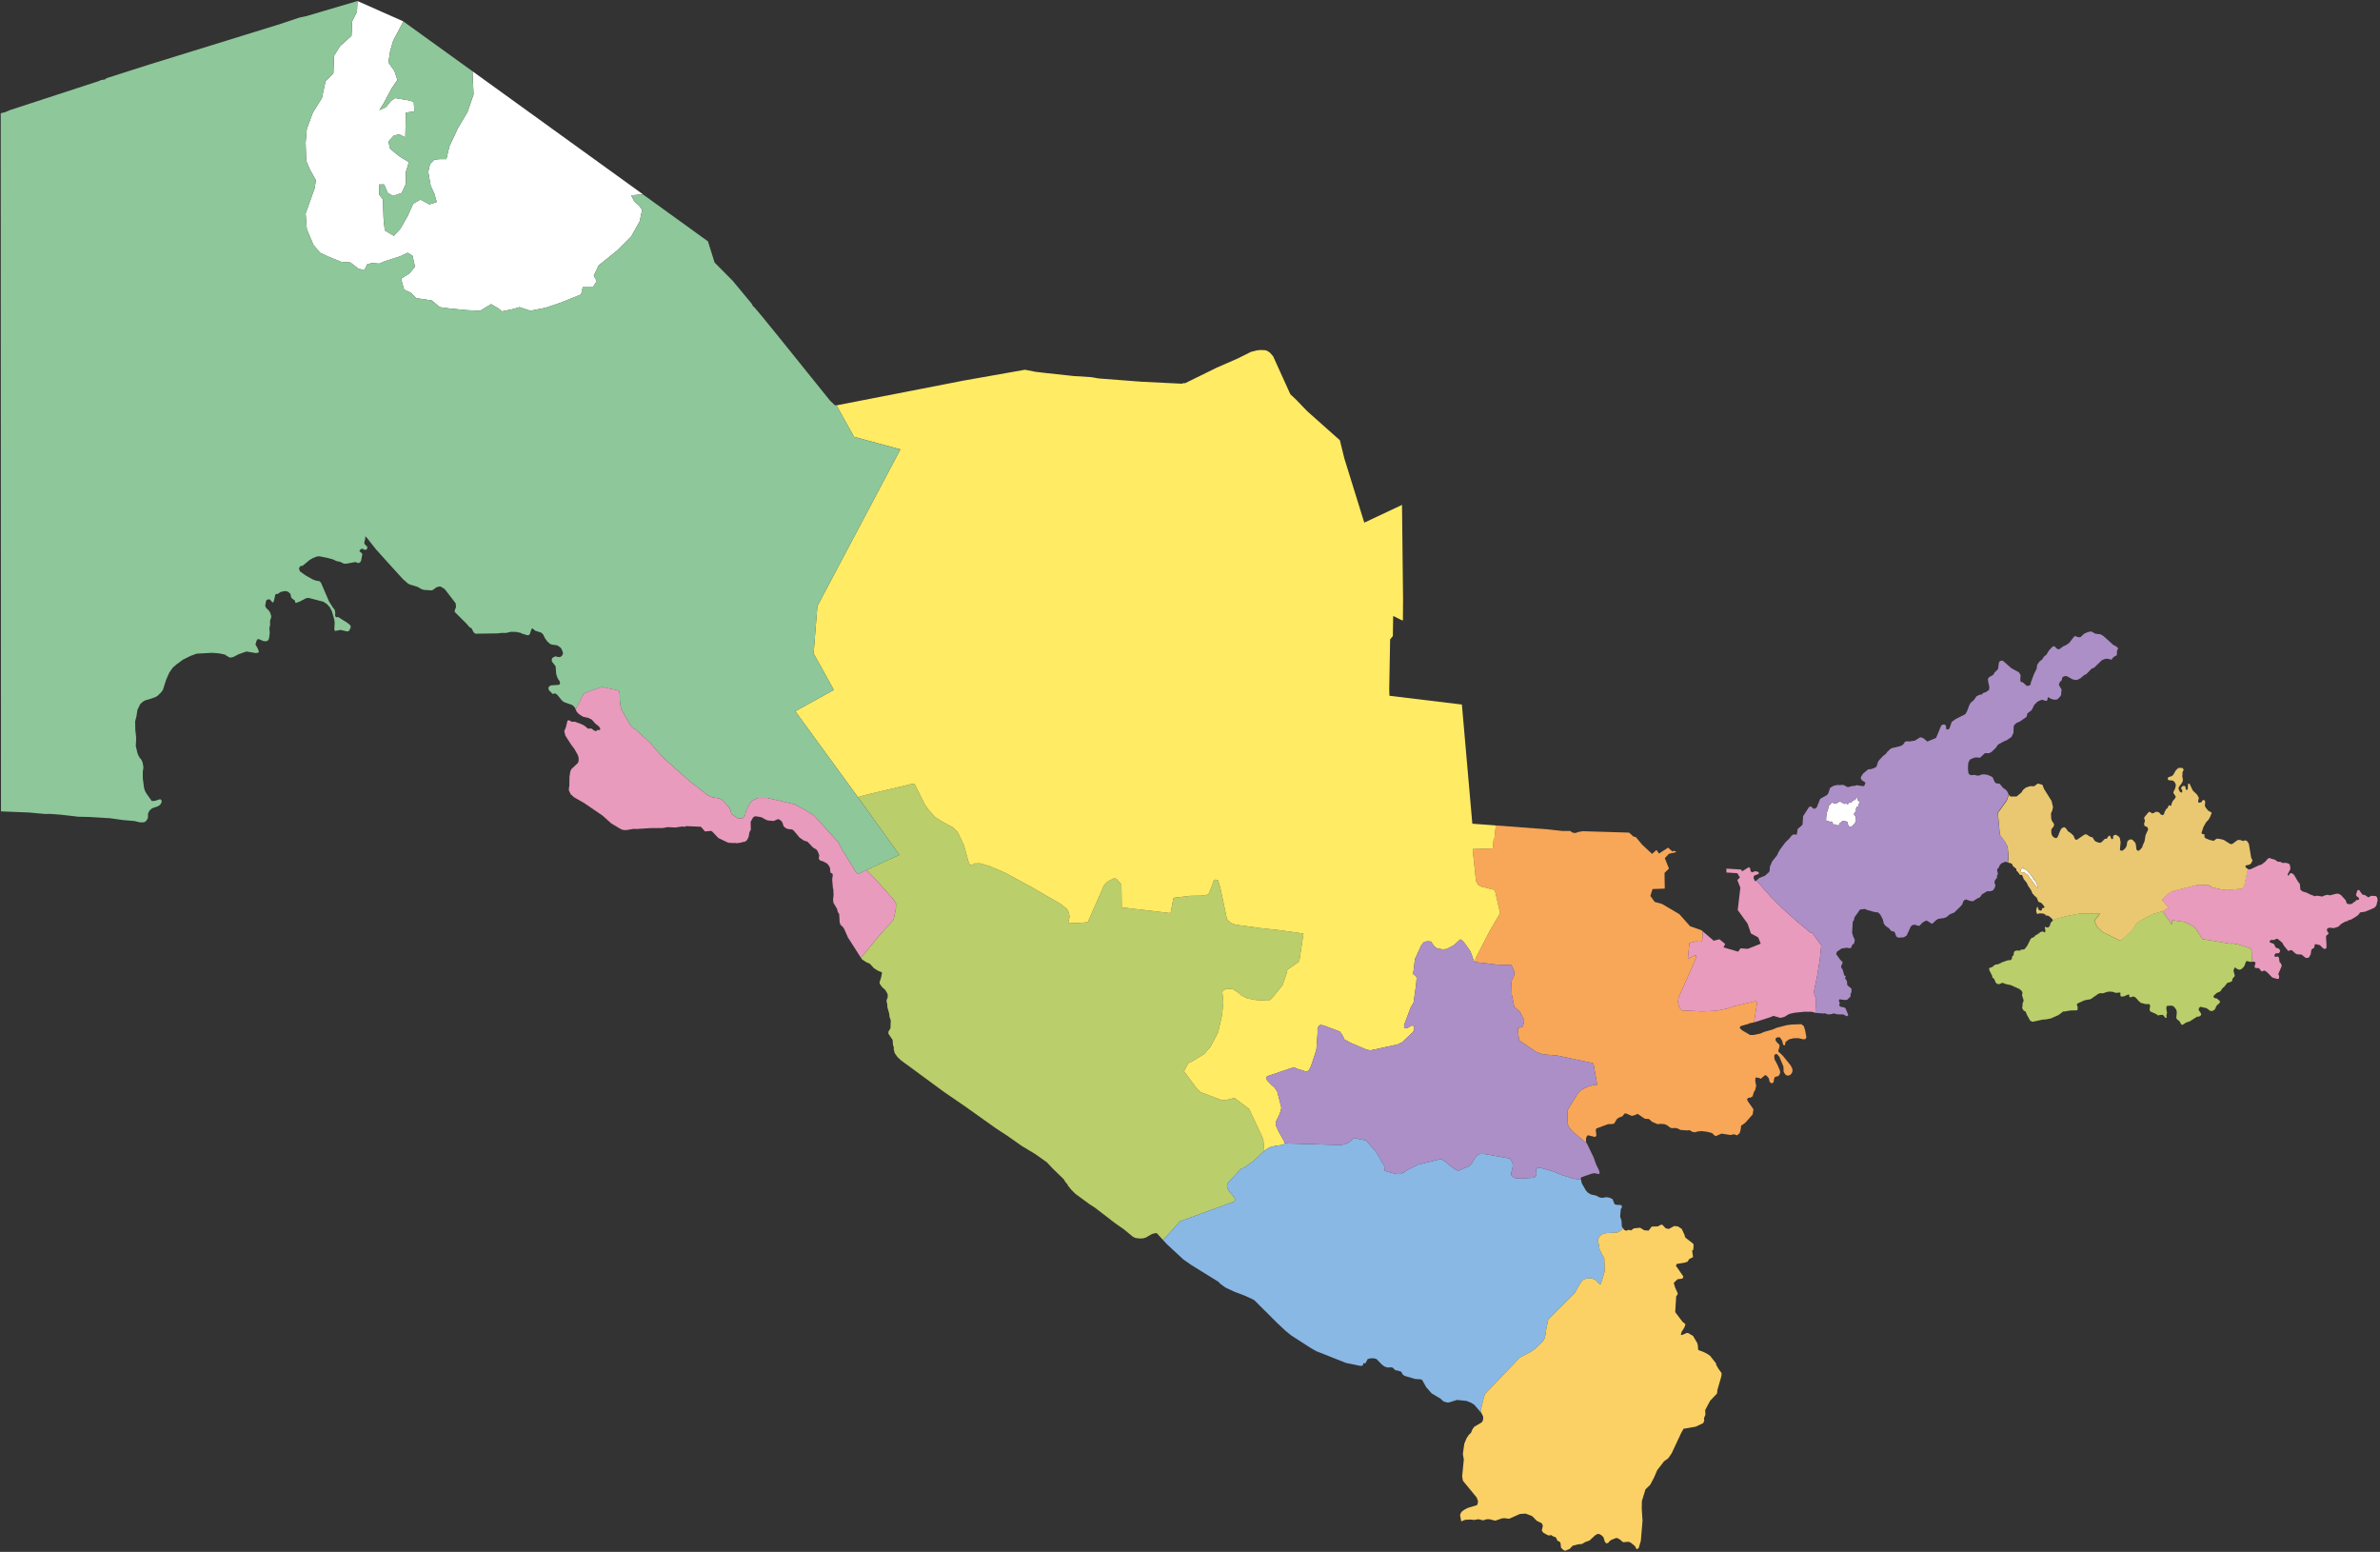<svg width="793" height="517" viewBox="0 0 793 517" fill="none" xmlns="http://www.w3.org/2000/svg">
<rect x="0" y="0" width="793" height="517" fill="#333333" stroke="none"/>
<g clip-path="url(#clip0_356_2)">
<path d="M134.41 7.13L131.01 13.55L130.01 16.98L129.4 20.8L131.42 23.62L132.42 26.64L130.61 29.26L127.79 34.49L126.38 36.7L128.6 35.7L130.21 33.68L131.62 32.68L135.44 33.28L137.86 33.88L138.06 37.11L135.24 37.51L135.04 45.76L133.03 44.75L131.22 45.16L129.4 47.17L130.01 49.59L133.23 52.2L136.25 54.01L135.24 57.24V61.26L133.83 64.28L131.01 65.29L129.2 64.28L128 61.46H126.38V64.88L127.59 66.49L127.79 72.73L128.2 76.76L131.22 78.57L133.43 76.16L135.85 71.93L137.66 67.9L140.07 66.49L143.09 68.1L145.51 67.3L144.7 64.48L143.49 61.86L142.69 57.24L143.29 54.62L144.7 53.21L146.51 53.01H148.73L149.73 48.78L152.55 42.74L155.77 37.31L157.79 31.47L157.43 23.74L214.21 64.73L210.32 65.09L211.33 67.1L212.94 68.51L213.95 69.92L213.14 73.74L210.32 78.77L205.69 83.4L199.45 88.44L197.84 91.86L198.85 93.67L197.64 95.48H194.22L193.62 98.1L186.57 100.92L181.74 102.53L176.71 103.53L173.08 102.32L171.07 102.93L167.25 103.73L166.04 102.73L163.62 101.32L160 103.53L155.57 103.33L149.53 102.73L146.51 102.32L143.9 100.11L138.66 99.31L136.85 97.49L134.64 96.49L133.63 92.86L136.45 91.05L138.26 88.84L137.46 85.21L135.85 84.21L133.23 85.42L128.2 87.03L126.38 87.83L123.97 87.63L122.36 88.03L121.35 90.05L119.34 89.44L116.72 87.43L113.7 87.23L109.68 85.62L106.66 84.21L104.44 81.59L102.23 76.36L101.83 71.12L104.85 62.67L105.25 60.05L103.24 56.43L102.03 53.61L101.83 47.57L102.23 42.94L104.24 37.51L107.26 32.68L108.47 27.04L111.09 24.42L111.29 18.59L113.3 15.37L117.13 11.94L117.33 7.11L118.94 3.89L119.11 0.34" fill="white"/>
<path d="M676.69 291.56L675.18 289.79L673.98 289.27L674.25 288.9L673.52 289.45L673.25 289.93L673.44 290.6L674.45 290.63L675.67 291.53L678.85 295.84L679.05 295.49L678.41 293.91L677.64 292.93L676.69 291.56Z" fill="white"/>
<path d="M750.33 320.41L750.22 316.8L749.91 315.96L745.9 314.68L743.65 314.23L743.41 314.4H743.08L733.83 312.83L731.59 309.37L730.97 308.72L727.95 307.16L723.79 306.56L723.59 308.01L720.56 303.53L722.46 302.32L720.26 299.65L722.29 297.75L723.48 296.95L732.07 294.76L735.75 294.79L736.32 295.05L737.05 295.61L740.38 296.35L741.84 296.5L746.72 296.06L747.25 295.79L747.65 295.34L748.91 289.47L749.15 289.62L749.82 289.61L752.67 288.26L753.43 288.08L754.65 287.16L755.78 285.92L756.47 285.85L756.62 286.03L757.94 286.38L758.91 287.06L759.8 287.11L760.59 287.51L761.45 287.42L762.23 287.59L762.89 287.91L763.15 289.08L763.05 289.73L762.23 291.25L762.24 291.47L762.42 291.69L762.57 291.67L763.03 290.95L763.26 290.9L763.5 290.87L763.97 291.11L764.39 291.5L765.71 293.76L766.29 294.45L766.49 296.45L767.26 297L768.46 297.35L769.79 298L771.36 298.58L771.91 298.38L773.73 298.67L774.67 298.27L775.59 298.08L776.27 298.29L778.48 297.73L779.2 297.75L780.02 298.2L781.54 299.87L781.92 300.92L782.09 301.07L782.75 301.23L783.26 301.19L783.91 300.94L784.1 300.64L784.74 300.31L785.14 299.83L785.72 299.81L786.07 299.6L785.92 299.06L785.34 298.66L784.99 298.17L785.42 296.75L785.65 296.52L786.08 296.53L787.09 297.99L787.99 298.19L789.12 298.95L790.07 298.43L791.57 298.5L792 298.88L792.23 299.85L791.8 301.59L791.37 302.2L790.92 302.51L788.04 303.72L786.38 303.96L785.75 304.83L784.59 305.63L783.19 306.41L782.38 306.58L782.33 306.81L781.46 307.01L780.12 307.75L779.12 308.71L777.58 309.21L776.45 309.06L775.66 309.17L775.35 309.53L775.3 309.85L775.44 310.29L775.82 310.75L775.85 311.09L775.11 311.7L775.01 312.12L775.19 314.86L775.12 315.93L774.47 316.14L773.95 315.84L772.99 314.86L771.49 314.52L771.17 314.89L771.12 315.65L770.25 316.28L770.11 316.52L769.9 317.92L769.32 318.99L768.65 319.15L768.23 319.11L766.84 317.99L765.37 317.92L764.68 317.54L763.77 316.67L763.26 316.49L762.58 316.78L762.37 316.74L761 315.07L760.45 314.07L759.06 312.9L758.66 312.71L757.68 313.14L756.58 313.15L756.18 313.69L756.33 313.97L757.45 314.35L757.77 314.66L758.23 315.69L759.28 316.01L759.69 316.57L759.65 317.12L759.3 317.52L758.27 317.62L758 317.81L757.83 318.32L757.97 318.77L759.05 318.66L759.31 319.03L759.54 320.5L760.03 321.03L760.27 321.78L759.13 324.45L759.41 325.28L759.34 325.92L759.17 326.08L758.87 326.14L757.39 325.76L756.94 325.49L755.39 323.89L754.74 323.43L754.45 323.33L753.65 323.63L753.33 323.42L752.83 322.71L752.54 322.5L751.64 322.51L751.37 322.4L751.19 322L751.52 320.87L751.46 320.62L751.01 320.35L750.33 320.41Z" fill="#E89BBD"/>
<path d="M421.26 383.37L417.49 386.96L414.14 389.18L413.57 389.29L409.17 394L408.82 395.03L408.97 395.89L409.68 397.09L410.51 397.97L411.33 399.14L411.56 399.65L411.28 400.26L393.16 406.9L387.55 413.13L385.42 410.83L385.01 410.8L383.83 411.1L381.73 412.31L380.73 412.57L379.68 412.59L378.3 412.41L377.45 411.99L374.5 409.56L371.63 407.56L364.84 402.34L363.02 401.17L358.34 397.73L357.03 396.44L355.88 395.05L355.59 394.42L355.18 394.05L354.4 392.82L350.83 389.36L348.81 387.21L344.84 384.4L340.46 381.78L336.01 378.63L331.77 375.85L321.51 368.55L314.55 363.78L300.22 353.25L299.04 352.15L298.13 350.86L297.97 350.33L297.77 349.43L297.83 348.88L297.54 348.18L297.41 346.43L296 344.36L296.02 343.71L296.71 342.52L296.79 339.89L296.41 338.88L296.27 337.65L295.68 335.61L295.62 334.47L295.39 333.7L295.43 333.1L295.79 332.19L295.76 331.18L295.01 329.84L293.85 328.79L293.13 327.73L293.07 327.22L293.57 325.68L293.86 324.21L293.82 323.9L292.5 323.38L291.18 322.54L289.86 321.09L288.59 320.52L287.27 319.65L286.87 319.09L293.15 311.48L297.74 306.35L298.53 302.55L298.56 301.01L297.88 299.86L291.97 293.18L288.73 289.85L299.67 284.79L285.89 265.61L286.45 265.33L290.12 264.41L303.67 261.2L304.72 261.12L308.06 267.82L309.45 269.88L311.6 272.2L313.99 273.75L317.53 275.65L319.1 277.23L321.18 281.58L322.58 286.73L323.15 288.12L324.03 288.03L324.48 287.66L326.52 287.61L329.68 288.52L335.06 290.83L343.54 295.43L353.37 301.13L355.49 302.8L356.05 303.85L356.39 305.34L355.91 307.57L359.31 307.48L361.95 307.25L362.5 307.06L367.88 294.87L368.92 293.78L371.11 292.61L371.99 292.76L373.66 294.69L373.76 302.3L389.95 304.19L390.14 303.7L390.96 299.21L391.53 299.02L396.55 298.44L400.34 298.38L402.61 298L403.74 295.32L404.46 293.22L404.91 293.03L405.88 293.25L406.67 296.08L408.81 306.2L409.95 307.3L410.75 307.72L411.78 308.06L420.41 309.25L426.34 309.88L434.31 311.02L432.91 320.28L428.92 323.09L428.75 324.12L427.3 328.25L423.95 332.39L423.31 333L422.37 333.38L418.52 333.15L415.62 332.61L413.61 331.62L412.79 330.83L410.79 329.53L408.73 329.41L407.62 329.89L407.26 330.51L407.62 333.83L407.17 338.19L405.88 343.9L403.35 348.68L401.22 351.15L396.82 353.82L395.93 354.15L394.51 356.87L398.78 362.66L399.97 363.81L407.03 366.48L408.11 366.54L411.31 365.76L416.22 369.45L420.61 378.84L420.97 379.99L421.26 383.37Z" fill="#BACE6B"/>
<path d="M673.77 331.36L673.87 330.7L673.64 330.15L672.9 329.49L669.99 328.18L668.36 327.85L667.36 327.45H667.04L666.14 327.88L665.71 327.85L665.25 327.64L664.92 327.27L664.46 326.16L664.17 325.85L663.89 325.75L663.74 325.01L662.83 323.24L662.77 322.63L662.9 322.43L663.71 322.21L664.71 321.4L665.9 321.18L667 320.61L669.05 319.89H669.85L670.32 319.48L670.44 318.67L670.88 318.23L671.02 317.34L671.21 316.94L671.61 316.72L672.2 316.64L672.97 316.71L673.45 316.35L674.17 316.33L674.6 316.17L675.47 315.06L676.58 312.84L676.94 312.46L677.59 312.28L678.27 311.55L678.78 311.38L678.93 311.1L679.34 311.02L679.75 310.52L680.72 310.3L681.12 310.58L681.44 310.61L681.49 309.95L681.31 308.96L681.62 308.73L681.9 308.98L682.56 308.94L683 308.36L683.3 307.36L683.88 306.83L683.94 306.57L684.28 306.48L684.54 306.22L689.41 304.97L692.78 304.36L699.54 304.26V304.48L699.17 305L697.81 306.66L698.64 308.63L700.51 310.49L706.1 313.22L706.5 313.3L707.25 312.88L710.27 310.03L711.03 309.04L711.77 307.59L713.01 306.79L717.12 304.56L720.56 303.53L723.59 308.01L723.79 306.56L727.95 307.16L730.97 308.72L731.59 309.37L733.83 312.83L743.08 314.4H743.41L743.65 314.23L745.9 314.68L749.91 315.96L750.22 316.8L750.33 320.41L749.84 320.45L748.77 320.19L748.38 320.27L747.87 321.65L747.57 322.15L746.94 322.75L746.48 322.99L746.11 323.06L745.52 322.86L744.63 322.27L744.17 323.31L744.62 325.02L744.48 325.36L743.84 326.07L743.77 326.64L743.48 327.04L742.11 327.45L741.07 328.79L740.56 329.17L739.76 330.3L738.57 330.82L737.64 331.68L737.52 331.94L737.73 332.44L738.71 332.67L739.69 333.56L739.62 334.05L738.51 335.08L738.05 336.16L737.76 336.48L737.1 336.81L736.48 336.79L735.21 335.87L733.19 335.4L732.71 335.79L732.58 336.27L732.63 336.54L733.37 337.67L733.39 338.2L732.64 338.7L732.1 338.67L729.61 340.26L728.29 340.68L727.37 341.34L727.02 341.4L726.77 341.26L726.31 340.41L725.88 339.9L725.64 339.83L725.28 339.43L725.13 339.07L725.3 337.17L725.11 336.36L724.43 335.45L723.91 335.09L723.14 335.01L721.91 335.13L721.8 335.97L722.04 337.4L721.83 338.35L721.91 338.91L721.79 339.11L721.5 339.08L720.69 338.12H719.69L719.14 338.31L718.22 337.73L716.45 336.94L716.23 336.4L716.42 335.05L716.18 334.53L714.88 334.5L713.34 334.1L712.71 333.6L711.62 332.37L711.21 332.1L710.72 331.95L710.22 332.17L709.6 332.23L709.44 331.92L709.53 331.53L709.21 331.28L707.68 331.92L706.93 332.02L706.66 331.92L706.51 331.65L706.49 330.65L704.95 330.76L703.94 330.42L702.94 330.33L702.11 330.44L700.73 330.9L699.75 330.88L699.14 331.09L696.58 332.87L694.63 333.22L692.56 334.12L692.11 334.41L691.97 334.68L692.28 335.6L692.17 336.57L689.79 336.64L687.84 336.99L687.57 336.9L685.87 338.16L683.4 339.26L681.82 339.59L680.42 339.71L677.29 340.4L676.46 340.06L675.28 337.92L674.96 337.04L674.24 336.65L673.71 335.71L673.84 335.6L673.91 334.32L674.28 333.33L673.73 331.58L673.77 331.36Z" fill="#BACE6B"/>
<path d="M580.63 374.7L580.15 374.95L579.94 376.49L579.62 377.51L578.8 378.24L577.72 377.86L576.57 378.12L573.61 377.65L571.75 378.46L571.36 378.34L570.57 377.58L570.06 377.34L568.64 377.02L566.87 376.81L565.61 376.95L564.68 377.21L563.94 377.08L562.92 376.49L562.18 376.59L559.95 376.43L558.98 375.95L558.24 375.76L557.15 375.85L556.55 375.7L555.45 374.85L554.54 374.48L553.17 374.4L552.25 374.5L550.38 373.66L549.42 372.78L548.04 372.7L545.61 371.05L544.91 371.44L543.7 371.76L541.77 370.93L541.37 370.92L540.49 371.94L539.4 372.32L538.76 372.77L537.82 374.3L537.24 374.46L535.81 374.49L531.83 375.98L531.71 376.66L531.91 378.27L531.5 378.78L529.28 378.23L528.82 378.34L528.47 379.14L528.45 380.45L528.77 380.96L524.24 377.14L523.21 376.09L522.56 375.13L522.35 374.18L522.33 370.02L522.43 369.65L525.65 364.41L526.41 363.5L527.1 362.96L529.26 361.93L530.8 361.55L532.1 361.4L532.02 360.38L530.95 354.42L530.74 354.18L518.87 351.65L514.06 351.25L511.94 350.45L506.11 346.52L505.76 342.81L505.86 342.46L507.1 342.17L507.34 342.01L507.79 340.67L507.86 339.86L506.42 337.05L504.56 335.39L503.72 331.29L503.62 327.36L503.76 326.59L504.59 324.76L504.58 323.66L503.62 321.48L499.01 321.38L491.22 320.46L491.95 318.67L496.38 310.08L499.5 304.76L499.78 304.02L498.21 297.16L497.98 296.63L497.73 296.4L493.46 295.35L492.51 294.77L491.79 293.5L490.66 282.86L497.37 282.64L497.66 279.71L497.88 279.75L498.4 274.99L515.8 276.3L520.44 276.82L523.16 276.83L524.01 277.39L524.88 277.52L526.13 277.11L527.4 276.91L542.81 277.38L544.22 278.67L545.09 278.9L547.14 281.39L550.46 284.47L551.93 283.17L552.77 284.36L555.82 282.38L557.2 283.67L557.79 283.41L558.58 283.88L556.11 284.41L554.7 285.89L556.09 289.34L554.61 290.81L554.69 296.03L550.62 296.18L549.89 298.46L551.33 300.46L553.77 301.14L559.54 304.54L563.13 308.57L566.92 309.91L567.36 310.29L567.19 313.13L566.85 313.74L564.99 313.64L562.89 314.18L562.41 319.07L562.57 319.34L564.68 318.32L565.01 318.22L565.17 318.42L565.02 319.19L564.25 321.19L559.3 332.23L559.1 333.75L559.25 334.71L559.59 335.61L560.25 336.58L560.57 336.63L567.12 336.94L571.69 336.77L575.71 335.95L577.99 335.16L585.12 333.52L585.43 334.2L584.42 340.61L582.87 340.89L582.78 341.03L579.89 341.87L579.65 342.47L580.51 343.27L583.13 344.81L584.36 344.78L586.51 344.33L587.82 343.77L590.69 342.96L591.92 342.41L595.35 341.52L597.03 341.31L600.18 341.2L601.02 341.85L601.43 343.13L601.88 345.51L601.56 346.17L600.81 346.23L599.28 345.87L598.38 345.86L597.63 345.89L596.11 346.24L594.94 347.12L594.73 348.16L594.58 348.28L594.12 348.02L593.82 346.73L593.09 345.63L592.44 345.53L591.86 345.73L591.62 346.01L591.59 346.54L591.94 347.11L592.88 348.05L592.93 348.68L592.52 350.03L592.55 350.33L594.05 351.73L596.66 354.97L597.2 356.07L597.24 356.82L597.04 357.51L596.33 358.23L595.52 358.33L594.9 358.02L594.3 357.08L594.23 355.3L592.88 352.09L592.16 351.21L591.76 351.14L591.29 351.36L591.17 351.76L591.25 352.86L592.29 354.84L593.1 356.76L593.13 357.45L592.77 358.25L592.41 358.52L591.49 358.73L591.19 359.12L590.92 360.55L590.68 360.77L590.22 360.88L589.66 360.46L589.35 359.19L588.57 358.3L588.11 358.17L586.64 359.4L586.13 359.1L584.93 358.95L584.84 360.1L585.14 361.77L584.82 363.08L584.33 363.93L584.08 364.85L583.78 365.41L583.14 365.68L582.51 365.72L582.09 366.23L582.36 366.87L584.24 369.55L583.97 371.27L581.6 373.95L580.63 374.7Z" fill="#F8A758"/>
<path d="M749.31 281.15L748.81 280.31L748.35 280.02L747.9 279.95L747.45 280.19L746.4 279.84L745.64 279.81L743.76 281.17L743.41 281.25L742.73 280.95L740.99 279.83L739.85 279.52L738.63 279.38L737.47 280.17L737.01 279.95L736.45 279.9L734.83 279.25L734.51 278.84L734.53 277.96L733.97 277.9L733.6 277.7L733.53 277.49L734.17 275.49L735.09 273.88L735.87 273.08L736.34 272.26L736.9 270.91L736.85 270.66L735.77 270.08L734.92 269.05L734.64 268.4L734.77 267.1L734.63 266.73L734.25 266.45L733.84 266.69L733.5 267.25L732.69 267.42L732.44 267.25L732.38 267.06L732.64 265.76L732.02 264.7L730.62 263.35L729.57 261.14L729.2 261.04L729.06 261.16L728.95 262.85L728.78 263.11L728.47 263.18L728.26 262.77L728.16 262.09L727.85 261.82L727.47 261.79L726.84 262.24L726.72 262.64L727.13 263.3L727.07 263.86L726.8 264.07L726.38 263.81L725.97 263.1L725.87 262.64L725.96 262.21L726.8 261.11L727.26 260.28L727.33 259.81L727.09 258.4L727.22 258.1L727.16 257.36L727.59 256.46L727.24 255.85L726.1 255.8L725.74 255.9L724.97 256.62L724.21 257.98L723.77 258.48L722.51 258.91L722.27 259.26L722.32 259.68L722.64 259.92L723.78 260.03L724.35 260.26L724.85 261.04L724.98 261.72L724.64 262.94L724.2 263.75L724.16 264.16L724.96 265.39L724.67 266.05L724.01 266.77L723.65 267.47L723.38 268.45L723.16 268.46L722.8 268.21L722.54 268.46L722.22 269.18L721.62 269.67L721.45 270.25L721.28 270.29L721.03 271.24L720.65 271.56L720.05 271.4L719.44 270.71L719.04 270.49L718.16 270.47L717.74 270.82L717.07 270.96L716.25 270.45L715.93 270.52L714.49 272.24L714.44 272.65L714.69 273.42L714.43 274.27V274.8L714.61 275.17L715.47 275.54L715.77 276.26L714.88 278.26L714.56 280.25L713.85 281.86L713.82 282.23L712.79 283.35L712.26 283.39L712 283.22L711.85 282.93L711.62 281.16L711.39 280.67L710.6 279.84L710.21 279.65L709.67 279.66L709.16 279.96L708.81 280.37L708.58 281.78L708.18 282.54L707.38 283.29L706.87 283.41L706.49 283.3L706.35 283L706.57 280.61L706.31 279.18L706.05 278.76L705.1 278.13L704.8 278.09L704.18 278.38L704.05 278.78L704.09 279.32L703.78 279.55L703.5 279.49L703.07 278.43L702.75 278.42L702.4 278.72L701.93 279.44L701.45 279.42L701.19 279.57L700.36 280.45L699.86 280.74L699.46 280.77L698.25 280.34L697.84 279.97L697.23 278.95L696.43 278.76L695.2 277.96L694.61 277.99L691.95 279.8L691.39 279.6L690.85 278.37L689.93 277.51L689.07 276.97L688.49 276.12L687.96 275.62L687.69 275.58L686.98 275.9L686.51 276.58L685.68 278.64L685.38 279.08L685.05 279.24L684.19 278.89L683.69 278.28L683.47 277.38L683.5 276.29L684.24 275.34L684.42 274.74L684.32 274.39L683.7 273.48L683.45 272.74L683.38 270.95L683.8 270.03L684.05 268.87L683.56 266.82L681.01 262.74L680.59 261.57L680.4 261.41L679.19 261.07L678.88 261.1L677.74 261.95L676.51 261.89L674.99 262.37L674.01 263.21L673.6 263.95L671.92 265.34H669.84L669.34 264.8L668.66 266.73L665.69 270.84L666.36 278.14L668.27 280.76L668.93 282.1L669.17 284.43L669.2 286.18L669.05 287.06L669.25 287.48L669.7 287.46L670.43 287.86L670.7 288.54L671.8 289.43L671.87 290.05L672.19 290.29L673.07 291.48L673.75 291.5L674.3 292.87L675.31 294.12L675.7 295.01L676.81 296.66L677.27 297.84L677.54 297.85L677.66 298.22L678.63 299.05L679.19 300.42L680.02 300.73L680.55 301.2L681.28 302.19L680.8 302.57L680.63 302.48L680.34 302.66L680.42 302.98L680.23 303.27L679.86 303.37L679.29 303.12L678.82 301.91L678.45 303.15L678.49 303.86L678.81 304.5L679.64 304.26L680.87 304.36L681.72 304.81L681.44 304.99L682.34 305.03L682.77 305.26L683.77 306.11L683.99 306.6L684.33 306.51L684.59 306.25L689.46 305L692.84 304.39L699.59 304.29V304.51L699.22 305.03L697.86 306.69L698.69 308.66L700.57 310.51L706.15 313.24L706.55 313.32L707.31 312.9L710.33 310.05L711.09 309.05L711.84 307.6L713.07 306.81L717.18 304.58L720.62 303.55L722.52 302.34L720.32 299.67L722.35 297.78L723.55 296.98L732.14 294.79L735.81 294.82L736.39 295.07L737.12 295.63L740.45 296.38L741.91 296.53L746.79 296.09L747.32 295.82L747.72 295.36L748.98 289.5L748.56 289.24L748.11 288.66L748.27 288.33L749.53 288.03L750.06 287.62L750.53 286.6L750.08 285.78L749.31 281.15ZM678.85 295.84L675.67 291.53L674.45 290.63L673.44 290.6L673.25 289.92L673.52 289.45L674.25 288.89L673.98 289.27L675.18 289.78L676.69 291.55L678.42 293.9L679.06 295.48L678.85 295.84Z" fill="#EAC871"/>
<path d="M498.4 274.99L497.88 279.75L497.66 279.71L497.37 282.64L490.66 282.86L491.79 293.5L492.51 294.77L493.46 295.35L497.73 296.4L497.98 296.63L498.21 297.16L499.78 304.02L499.5 304.76L496.38 310.08L491.95 318.67L491.22 320.46L489.96 316.99L488.1 314.33L487.13 313.21L486.55 312.94L484.44 314.86L482.09 316.15L480.71 316.26L478.88 316.01L477.84 315.22L476.81 313.67L475.62 313.58L474.51 313.77L473.6 314.85L471.45 319.53L470.86 324.44L471.11 324.79L471.65 324.99L472.02 325.71L471.85 327.98L470.97 334.1L470.11 335.44L467.81 341.51L468.01 342.49L468.81 342.59L470.24 341.67L471.06 341.74L471.24 342.19L471.1 343.31L470.67 343.93L467.18 347.22L465.55 347.98L456.64 349.91L455.42 349.71L450.04 347.41L447.95 346.27L447.49 345.23L446.49 343.68L441.01 341.61L440 341.44L439.48 341.72L439.13 342.29L438.97 342.99L439.02 343.96L438.6 349.76L436.77 355.3L436.06 356.59L435.54 356.89L434.95 356.9L432.1 356.02L431.1 355.53L422.45 358.45L421.95 358.8L421.87 359.17L422.2 359.94L423.68 361.47L424.65 362.28L425.59 363.73L426.94 368.95L426.77 369.92L426.26 371.38L425.09 373.72L425.05 374.35L425.22 375.16L426.03 376.97L428.15 380.77L427.75 381.2L427.22 381.41L424.62 381.81L423.23 382.18L422.43 382.56L421.26 383.37L420.97 379.99L420.61 378.84L416.22 369.45L411.31 365.76L408.11 366.54L407.03 366.48L399.97 363.81L398.78 362.66L394.51 356.87L395.93 354.15L396.82 353.82L401.22 351.15L403.35 348.68L405.88 343.9L407.17 338.19L407.62 333.83L407.26 330.51L407.62 329.89L408.73 329.41L410.79 329.53L412.79 330.83L413.61 331.62L415.62 332.61L418.52 333.15L422.37 333.38L423.31 333L423.95 332.39L427.3 328.25L428.75 324.12L428.92 323.09L432.91 320.28L434.31 311.02L426.34 309.88L420.41 309.25L411.78 308.06L410.75 307.72L409.95 307.3L408.81 306.2L406.67 296.08L405.88 293.25L404.91 293.03L404.46 293.22L403.74 295.32L402.61 298L400.34 298.38L396.55 298.44L391.53 299.02L390.96 299.21L390.14 303.7L389.95 304.19L373.76 302.3L373.66 294.69L371.99 292.76L371.11 292.61L368.92 293.78L367.88 294.87L362.5 307.06L361.95 307.25L359.31 307.48L355.91 307.57L356.39 305.34L356.05 303.85L355.49 302.8L353.37 301.13L343.54 295.43L335.06 290.83L329.68 288.52L326.52 287.61L324.48 287.66L324.03 288.03L323.15 288.12L322.58 286.73L321.18 281.58L319.1 277.23L317.53 275.65L313.99 273.75L311.6 272.2L309.45 269.88L308.06 267.82L304.72 261.12L303.67 261.2L290.12 264.41L286.45 265.33L285.89 265.61L264.97 236.94L277.82 229.84L271.08 217.69L272.34 201.92L300 149.71L284.56 145.53L278.71 135.04L321.07 126.79L341.52 123.18L345 123.86L348.01 124.22L357.71 125.27L363.64 125.65L366.04 126.07L380.22 127.16L393.86 127.83L394.06 127.68L394.91 127.64L405.43 122.47L412.43 119.41L416.81 117.22L418.87 116.71L419.95 116.6L421.62 116.67L422.45 116.99L423.21 117.57L424.2 118.71L429.93 131.33L431.95 133.24L435.55 136.98L446.43 146.66L447.93 152.73L454.57 174.12L467.14 168.2L467.49 199.5L467.44 206.71L466.86 206.53L464.44 205.3H464.19L464.09 211.9L463.18 213L462.88 229.64L462.95 231.79L487.09 234.71L490.57 274.41L498.4 274.99Z" fill="#FFEB64"/>
<path d="M421.26 383.37L422.43 382.56L423.23 382.18L424.62 381.81L427.22 381.41L427.75 381.2L428.15 380.77L428.84 380.93L446.39 381.46L447.88 381.28L449.19 380.73L450.62 379.66L450.81 379.39L450.85 379.06L455.16 379.94L458.46 383.75L461.23 388.4L461.32 389.89L461.54 390.1L462.26 390.35L465.34 391.13L466.87 391.09L469.08 389.71L472.35 388.04L479.9 386.17L480.53 386.33L481.7 387.08L483.35 388.52L484.99 389.67L485.68 390L485.98 389.99L489.62 388.43L490.44 387.47L491.54 385.69L492.37 384.74L493.18 384.46L494.37 384.4L502.94 385.93L503.57 386.6L504.06 387.92L503.95 389.18L503.49 390.88L503.55 391.46L503.88 391.94L504.81 392.47L506.7 392.62L510.58 392.38L511.4 392.17L511.82 391.69L511.93 391.34L511.86 389.56L512.29 389.08L513.17 389.03L517.63 390.3L520.19 391.39L524.03 392.58L525.68 392.9L526.68 392.67L527.06 394.25L528.45 396.66L529.18 397.41L530.14 397.94L531.9 398.31L532.52 398.72L533.37 399.01L534.17 399.03L535.2 398.81L536.28 399L537.3 399.47L537.95 401.14L538.52 401.37L540.11 401.45L540.39 401.74L540.38 402.31L540.03 402.82L539.82 405.32L540.26 406.58L540.39 408.63L540.78 409.19L539.98 410.01L539 410.59L535.01 410.82L534.15 411.08L533.64 411.33L532.97 411.9L532.52 412.74L532.46 413.14L533 416.28L534.02 418.38L534.4 418.84L534.55 419.36L534.68 423.56L533.34 427.86L532.8 427.68L531.39 426.25L530.39 425.93L528.96 425.86L527.82 426.19L527.37 426.53L526.78 427.17L525.97 428.47L524.78 430.69L515.89 439.57L515.17 442.92L515.01 444.44L514.64 445.84L514.19 446.71L511.77 449.14L509.94 450.42L506.4 452.27L494.82 464.37L494.39 465.62L493.35 469.89L493.62 470.79L491.23 468L490.18 467.33L488.7 466.72L485.51 466.37L482.88 467.19L482.31 467.25L481.05 466.92L479.82 465.85L477.03 464.21L475.2 462.14L473.91 459.81L473.44 459.51L471.54 459.4L468.04 458.37L467.41 457.97L466.91 457L465.74 456.6L464.87 456.47L464.11 455.67L463.64 455.5L462.27 455.57L461.44 455.3L460.54 454.7L458.63 452.74L457.73 452.5L456.66 452.51L455.69 452.78L454.96 454.18L454.4 454.11L454.26 454.21L454.1 454.85L453.73 455.02H453.2L448.52 454.06L438.59 450.14L436.64 449.02L430.23 444.89L428.38 443.4L425.68 440.88L418.07 433.28L417.49 432.89L414.76 431.64L411.26 430.31L408.32 428.94L406.59 427.68L405.98 427.02L397 421.47L394.28 419.57L388.74 414.44L387.55 413.13L393.16 406.9L411.28 400.26L411.56 399.65L411.33 399.14L410.51 397.97L409.68 397.09L408.97 395.89L408.82 395.03L409.17 394L413.57 389.29L414.14 389.18L417.49 386.96L421.26 383.37Z" fill="#89B8E4"/>
<path d="M157.43 23.74L157.78 31.46L155.77 37.3L152.55 42.74L149.73 48.78L148.72 53.01H146.51L144.7 53.21L143.29 54.62L142.69 57.24L143.5 61.87L144.71 64.49L145.52 67.31L143.1 68.12L140.08 66.51L137.66 67.92L135.85 71.95L133.43 76.18L131.22 78.6L128.2 76.79L127.8 72.76L127.6 66.52L126.39 64.91V61.46H128L129.21 64.28L131.02 65.29L133.84 64.28L135.25 61.26V57.23L136.26 54.01L133.23 52.2L130.01 49.58L129.41 47.16L131.22 45.15L133.03 44.75L135.04 45.76L135.24 37.51L138.06 37.11L137.86 33.89L135.44 33.29L131.62 32.69L130.21 33.7L128.6 35.71L126.39 36.72L127.8 34.51L130.62 29.28L132.43 26.66L131.42 23.64L129.41 20.82L130.01 17L131.02 13.58L134.42 7.15L157.43 23.74ZM119.11 0.34L118.93 3.89L117.32 7.11L117.12 11.94L113.3 15.36L111.29 18.58L111.09 24.42L108.47 27.04L107.26 32.68L104.24 37.51L102.23 42.94L101.83 47.57L102.03 53.61L103.24 56.43L105.25 60.05L104.85 62.67L101.83 71.12L102.23 76.35L104.44 81.58L106.65 84.2L109.67 85.61L113.7 87.22L116.72 87.42L119.34 89.43L121.35 90.03L122.36 88.02L123.97 87.62L126.39 87.82L128.2 87.01L133.23 85.4L135.85 84.19L137.46 85.2L138.27 88.82L136.46 91.03L133.63 92.86L134.64 96.48L136.85 97.49L138.66 99.3L143.89 100.11L146.51 102.32L149.53 102.72L155.57 103.32L160 103.52L163.62 101.31L166.04 102.72L167.25 103.73L171.07 102.92L173.08 102.32L176.7 103.53L181.73 102.52L186.56 100.91L193.61 98.09L194.21 95.47H197.63L198.84 93.66L197.84 91.86L199.45 88.44L205.69 83.41L210.32 78.78L213.14 73.75L213.95 69.93L212.94 68.52L211.33 67.11L210.32 65.1L214.2 64.75L235.88 80.4L238.09 87.45L244.16 93.58L250.55 101.29L250.84 101.93L251.48 102.52L254.01 105.53L259.71 112.54L276.54 133.44L278.17 135L278.72 135.05L284.57 145.55L300 149.73L272.34 201.93L271.08 217.7L277.82 229.85L264.97 236.95L285.89 265.62L299.68 284.8L288.74 289.86L286.19 291.07L285.54 290.88L285.27 290.66L280.71 283.25L279.21 280.48L271.21 271.67L268.13 269.76L264.61 267.9L255.66 265.84L252.62 265.82L252 266.02L250.61 266.79L249.83 267.68L248.66 269.98L248.15 271.85L247.43 272.62H245.94L243.69 271.18L243.44 270.02L243.07 269.15L241.05 266.88L240.34 266.27L239.6 265.98L237.44 265.62L236.03 265.04L230.07 260.5L221.84 253.19L220.27 251.69L216.92 247.79L211.75 242.96L211.06 242.65L210.39 242L210.02 241.54L206.94 236.15L206.53 233.69L206.49 231.06L206.32 230.48L205.93 230L200.65 228.88L196.39 230.27L194.49 231.11L191.82 236.34L191.6 235.81L191.1 235.21L190.55 234.82L188.13 233.99L187.32 233.48L185.54 231.29L185.37 231.33L185.04 230.98L184.16 231.18L182.9 229.94L182.71 229.13L182.9 228.79L183.46 228.34L186.28 228.14L186.63 227.69L186.43 226.89L185.92 226.16L185.51 225.19L185.29 224.25L185.13 221.98L183.87 220.34L183.84 219.67L184.02 219.19L185.11 218.61L185.53 218.8L186.38 218.9L186.84 218.79L187.29 218.36L187.54 217.97L187.56 217.33L187.07 216.14L186.59 215.58L185.6 214.98L183.85 214.74L183.27 214.5L182.45 213.79L181.62 212.67L180.94 211.31L180.31 210.75L178.34 210.11L177.3 209.27L176.99 209.82L176.53 211.25L176.17 211.6L175.67 211.61L173.87 211.06L173.19 210.71L172.73 210.73L172.19 210.52L170.22 210.48L168.65 210.85H167.14L165.8 211.01L158.39 211.11L157.82 210.66L157.09 209.26L156.44 208.96L155.56 207.9L151.52 203.87L151.48 203.47L151.94 202.23L151.83 201L148.42 196.55L147.95 196.09L146.84 195.43L146.44 195.37L145.35 195.67L144.39 196.44L143.82 196.68L141.22 196.51L140.52 196.29L138.94 195.43L136.67 194.77L136 194.45L134.27 192.95L130.08 188.35L125.27 183L122.19 179.1L121.71 178.67L121.68 179.52L121.37 180.7L121.47 181.25L122.36 182.14L122.4 182.43L122.23 182.95L121.89 183.17L121.47 183.16L120.92 182.85H120.29L119.78 183.48V183.65L120.47 184.22L120.73 184.64L120.31 186.82L120 187.31L119.51 187.61L118.36 187.24L115.71 187.74L114.64 187.8L113.32 187.16L112.11 186.92L110.92 186.35L109.43 185.94L106.53 185.34L105.63 185.37L104.21 185.94L103.17 186.54L100.84 188.48L100.22 188.54L99.81 188.89L99.63 189.58L99.95 190.34L101.81 191.69L104.18 193.02L105.17 193.4L106.52 193.65L106.97 194.19L109.64 200.39L110.94 202.44L111.51 203.12L111.7 204.06L111.66 205.27L112.1 205.67L112.63 205.54L115.78 207.52L116.74 208.31L116.87 209.02L116.36 210.06L115.99 210.32L115.56 210.34L113.45 209.84L111.58 210.22L111.39 209.55L111.51 207.53L111.4 206.48L110.59 203.62L109.88 202.28L108.99 201.29L107.74 200.45L102.89 199.2L102.09 199.25L99.91 200.38L98.61 200.86L98.42 200.76L98.23 200.04L97.31 199.39L97.02 199.02L96.75 197.82L95.9 197.07L94.94 196.89L93.51 197.2L92.52 197.88L91.99 197.87L91.72 198.16L91.32 199.99L91.03 200.74L90.71 200.61L89.97 199.75L89.53 199.64L88.86 199.86L88.64 200.25L88.36 201.8L88.7 202.58L89.59 203.4L90.03 204.12L90.36 205.2L90.34 205.74L89.97 206.79L90 208.2L89.76 209.31L89.88 210.86L89.68 212.47L89.5 213.07L89.16 213.46L88.69 213.62L87.84 213.59L86.18 212.9L85.74 213L85.46 213.52L85.12 214.72L85.82 215.92L86.26 217.02L86.07 217.44L85.2 217.56L82.14 217.04L79.55 217.93L77.78 218.86L77.04 219.04L76.44 219.02L74.82 218.03L72.95 217.66L70.66 217.48L65.49 217.76L63.53 218.49L61.01 219.73L58.82 221.33L57.56 222.42L56.44 224.03L56.03 224.9L55.35 226.49L54.28 229.82L53.67 230.67L52.54 231.77L51.83 232.2L50.46 232.71L48.3 233.35L47.57 233.79L46.71 234.58L45.79 236.5L45.48 238.54L45.03 240.37L45.08 243.12L45.38 245.8L45.24 248.53L45.8 250.9L46.2 251.89L46.58 252.39L46.56 252.63L46.92 252.79L47.45 253.82L47.69 254.97L47.78 255.77L47.58 256.99V259.33L48 262.47L48.3 263.46L48.68 264.18L50.53 266.82L51.44 266.84L53.39 266.24L53.82 266.64L53.86 267.16L53.54 267.87L53.14 268.27L52.61 268.6L50.63 269.29L49.79 270.08L49.33 270.96L49.29 272.46L48.97 273.13L48.48 273.67L47.93 273.96H46.61L44.81 273.52L40.85 273.18L36.7 272.59L29.95 272.17L26.18 272.09L20.3 271.41L16.81 271.15L14.93 271.16L9.75 270.69L0.33 270.3L0.25 37.74L1.77 37.35L3.2 36.72L33.34 26.87L33.36 26.74L35.03 26.45L35.37 26.1L36.38 25.76L49.52 21.56L93.18 8.06L99.83 5.84L102.05 5.38L119.11 0.34Z" fill="#8EC79A"/>
<path d="M532.92 390.84L532.81 391.14L531.21 390.83L530.24 391.04L526.91 392.19L526.68 392.48V392.67L525.68 392.9L524.03 392.58L520.19 391.39L517.63 390.3L513.17 389.03L512.29 389.08L511.86 389.56L511.93 391.34L511.82 391.69L511.4 392.17L510.58 392.38L506.7 392.62L504.81 392.47L503.88 391.94L503.55 391.46L503.49 390.88L503.95 389.18L504.06 387.92L503.57 386.6L502.94 385.93L494.37 384.4L493.18 384.46L492.37 384.74L491.54 385.69L490.44 387.47L489.62 388.43L485.98 389.99L485.68 390L484.99 389.67L483.35 388.52L481.7 387.08L480.53 386.33L479.9 386.17L472.35 388.04L469.08 389.71L466.87 391.09L465.34 391.13L462.26 390.35L461.54 390.1L461.32 389.89L461.23 388.4L458.46 383.75L455.16 379.94L450.85 379.06L450.81 379.39L450.62 379.66L449.19 380.73L447.88 381.28L446.39 381.46L428.84 380.93L428.15 380.77L426.03 376.97L425.22 375.16L425.05 374.35L425.09 373.72L426.26 371.38L426.77 369.92L426.94 368.95L425.59 363.73L424.65 362.28L423.68 361.47L422.2 359.94L421.87 359.17L421.95 358.8L422.45 358.45L431.1 355.53L432.1 356.02L434.95 356.9L435.54 356.89L436.06 356.59L436.77 355.3L438.6 349.76L439.02 343.96L438.97 342.99L439.13 342.29L439.48 341.72L440 341.44L441.01 341.61L446.49 343.68L447.49 345.23L447.95 346.27L450.04 347.41L455.42 349.71L456.64 349.91L465.55 347.98L467.18 347.22L470.67 343.93L471.1 343.31L471.24 342.19L471.06 341.74L470.24 341.67L468.81 342.59L468.01 342.49L467.81 341.51L470.11 335.44L470.97 334.1L471.85 327.98L472.02 325.71L471.65 324.99L471.11 324.79L470.86 324.44L471.45 319.53L473.6 314.85L474.51 313.77L475.62 313.58L476.81 313.67L477.84 315.22L478.88 316.01L480.71 316.26L482.09 316.15L484.44 314.86L486.55 312.94L487.13 313.21L488.1 314.33L489.96 316.99L491.22 320.46L499.01 321.38L503.62 321.48L504.58 323.66L504.59 324.76L503.76 326.59L503.62 327.36L503.72 331.29L504.56 335.39L506.42 337.05L507.86 339.86L507.79 340.67L507.34 342.01L507.1 342.17L505.86 342.46L505.76 342.81L506.11 346.52L511.94 350.45L514.06 351.25L518.87 351.65L530.74 354.18L530.95 354.42L532.02 360.38L532.1 361.4L530.8 361.55L529.26 361.93L527.1 362.96L526.41 363.5L525.65 364.41L522.43 369.65L522.33 370.02L522.35 374.18L522.56 375.13L523.21 376.09L524.24 377.14L528.77 380.96L531 385.63L531.83 387.93L532.77 389.88L532.98 390.69L532.92 390.84Z" fill="#AC8FC7"/>
<path d="M596.13 337.8L594.52 338.77L593.23 339.1L590.84 338.43L589.86 338.87L584.42 340.61L585.43 334.2L585.12 333.52L577.99 335.16L575.71 335.95L571.69 336.77L567.12 336.94L560.57 336.63L560.25 336.58L559.59 335.61L559.25 334.71L559.1 333.75L559.3 332.23L564.25 321.19L565.02 319.19L565.17 318.42L565.01 318.22L564.68 318.32L562.57 319.34L562.41 319.07L562.89 314.18L564.99 313.64L566.85 313.74L567.19 313.13L567.36 310.29L571.01 313.4L572.9 312.9L574.81 314.47L574.27 315.61L579.14 317.04L579.95 315.92L582.35 316.1L586.66 314.37L585.82 312.28L583.41 310.99L582.28 307.7L579 303.17L579.87 295.72L578.87 293.19L579.73 292.29L578.85 290.9L575.23 290.67L575.22 289.37L580.14 289.68L580.46 290.28L582.82 288.81L582.8 289.05L583.11 289.14L583.31 290.34L583.98 290.59L584.78 290.22L585.72 290.43L586.09 290.81L585.95 291.14L584.51 291.69L584.32 292.04L584.29 292.6L584.83 293.66L585.23 293.33L590.09 298.85L593.56 302.32L598.48 306.76L603.19 310.67L603.81 310.75L606.84 314.98L606.34 319.68L605.48 325L604.47 329.96L604.49 331.02L604.63 331.64L605.13 332.69L604.88 337.42L603.77 337.07L601.2 337.05L597.84 337.4L596.13 337.8Z" fill="#E89BBD"/>
<path d="M573.27 459.47L572.24 463L572.1 464.23L569.8 466.65L568.16 469.75L568.23 471.32L567.76 472.43L567.85 473.22L567.5 474.11L565 475.28L560.95 475.98L560.14 477.42L556.98 484.17L555.83 485.83L554.46 486.81L552.17 489.78L551.12 492.21L549.85 494.64L548.26 496.17L547.07 500.05L547.02 502.61L547.28 506.62L546.72 513.28L546.01 515.71L545.33 516.15L544.74 515.04L543.24 513.84L542.5 513.62L541.12 513.77L540.7 513.71L539.84 512.95L538.84 512.36L538.23 512.45L536.86 513L536.19 513.54L535.8 514.04L535.1 514.13L534.68 513.48L534.26 512.11L533.52 511.39L532.7 510.99L532.03 511.13L531.46 511.51L529.59 513.23L528.24 513.69L527.09 514.37L525.83 514.48L523.99 514.95L523.03 515.98L521.53 516.61L520.99 516.41L520.13 515.64L519.96 514.11L519.68 513.62L518.91 513.25L518.54 512.38L518.27 512.11L517.3 511.73L516.85 511.39L516.15 511.54L515.69 511.42L514.17 510.57L513.71 509.86L514.07 508.33L513.75 507.49L512.02 506.63L510.66 505.22L510.23 504.96L508.3 504.24L506.42 504.37L502.84 505.96L501.26 505.77L500.44 505.84L498.21 506.6L496.26 506.11L495.31 506.12L494.21 506.49L492.61 506.12L491.16 506.35L489.99 506.23L488.2 506.3L486.89 506.84L486.49 504.83L486.66 504.17L487.09 503.55L487.95 502.92L489.08 502.34L492.12 501.43L492.42 500.7L492.43 499.95L492 498.85L487.44 493.31L487.18 491.82L487.74 486.2L487.45 484.67V484.07L487.9 480.96L488.64 479.17L489.37 478.05L490.14 477.29L490.68 476.02L491.24 475.29L493.52 473.96L493.95 473.56L494.19 472.73L494.16 471.84L493.62 470.79L493.35 469.89L494.39 465.62L494.82 464.37L506.4 452.27L509.94 450.42L511.77 449.14L514.19 446.71L514.64 445.84L515.01 444.44L515.17 442.92L515.89 439.57L524.78 430.69L525.97 428.47L526.78 427.17L527.37 426.53L527.82 426.19L528.96 425.86L530.39 425.93L531.39 426.25L532.8 427.68L533.34 427.86L534.68 423.56L534.55 419.36L534.4 418.84L534.02 418.38L533 416.28L532.46 413.14L532.52 412.74L532.97 411.9L533.64 411.33L534.15 411.08L535.01 410.82L539 410.59L539.98 410.01L540.78 409.19L541.17 409.72L541.85 410.01L542.76 409.69L543.38 409.93L544.42 409.21L546.47 409.02L547.82 409.84L549.29 409.98L550.34 408.63L552.39 408.56L553.43 408.01L553.88 408.02L554.99 409.18L556.01 409.43L557.85 408.44L559.1 408.58L560.34 409.4L561.21 411.24L561.52 412.27L564.21 414.37L564.3 415.17L564.16 416.41L563.81 416.63L564.11 418.79L562.85 419.44L562.26 420.34L561.23 420.66L558.73 421.06L558.38 421.62L560.91 425.3L560.55 425.97L558.96 426.16L557.69 427.38L558.11 428.86L558.98 430.8L558.97 431.25L558.5 431.81L558.17 437.12L560.59 440.33L561.59 441.14L561.22 442.26L560.29 443.71L560.04 444.72L560.49 444.73L561.97 444.08L562.43 444.09L564.1 445.03L565.51 447.43L565.72 448.22L565.8 449.58L566.02 449.81L567.36 450.29L568.81 451L569.81 451.69L571.78 454.22L571.8 454.6L572.52 455.92L573.61 457.41L573.6 458.2L573.27 459.47Z" fill="#FBD165"/>
<path d="M618.94 266.49L618.99 265.92L618.9 265.78H618.66L618.36 266.03L618.23 266.4L617.48 266.63L616.77 267.38L616.07 267.31L615.71 267.97L615.16 267.7L614.59 267.81L612.99 266.97L612.79 266.99L612.53 267.33L611.71 267.7L610.68 267.49L610.57 267.31H610.43L609.23 268.63L609.13 269.48L608.68 270.73L608.54 271.6L608.42 273.06L608.51 273.4L609.44 273.62L609.73 273.83L610.06 273.65L610.54 273.9L610.86 274.74L611.02 274.79L611.38 274.56L611.55 274.81L612.24 274.94L612.81 274.88L612.82 274.4L613.9 273.53L614.99 273.62L615.71 273.85L615.55 274.26L615.98 275.2L616.35 275.45L616.98 275.36L618.03 274.31L618.41 273.44L618.34 272.26L617.96 271.53L617.67 271.26L618.15 270.5L618.49 270.25L618.36 269.91L618.41 269.43L618.7 268.75L618.85 268.63L619.25 268.68L619.16 268.02L619.44 267.75L619.56 267.27L619.45 266.95L619.21 266.81L618.94 266.49Z" fill="white"/>
<path d="M705.74 216.13L705.59 215.75L704.94 215.24L704.15 214.86L700.82 211.86L699.88 211.32L698.13 211.11L696.91 210.41L696.45 210.39L695.59 210.6L694.45 211.1L693.2 212.26L692.52 212.29L691.58 211.95L691.16 211.99L689.39 214.23L688.37 214.92L687.41 215.35L686.23 216.24L685.53 216.26L684.47 215.25L683.95 215.41L683.37 215.97L682.7 216.7L681.86 218.08L681.04 218.74L680.49 219.64L679.51 220.42L678.76 221.51L678.61 222.77L677.7 224.57L676.6 227.56L676.65 227.76L676.43 228.24L675.69 228.5L675.27 228.48L674.04 227.35L673.29 227.14L673.14 226.51L673.25 224.9L672.7 223.99L670.16 222.6L667.47 220.23L667.1 220.07L666.41 220.21L666.04 220.67L665.74 222.79L665.52 223.16L664.55 224.03L664.25 224.72L662.67 225.68L662.36 226.18L662.49 227.35L662.83 228.74L662.75 229.82L661.71 230.56L660.75 230.87L660.26 231.42L659.72 231.4L658.56 231.95L657.67 233.25L656.6 234.15L656.16 234.91L655.42 236.92L654.83 237.93L651.64 239.53L650.3 240.49L649.57 242.63L649.25 242.93L648.92 243.05L648.56 242.93L648.4 242.64L648.45 242.08L648.07 241.41L647.68 241.34L647 241.54L646.74 241.85L645.09 245.84L642.16 247.04L640.96 246L640.22 245.67H639.72L638.05 246.72L636.01 247.05L635.76 246.92L634.92 247.05L634.61 247.25L634.41 247.69L633.88 248.22L633.2 248.55L630.46 249.2L629.94 249.43L628.72 250.57L628.43 251.08L627.48 251.79L626.18 253.18L625.78 253.72L625.28 255.28L625.05 255.56L624.31 255.94L623.09 256.29L622.71 256.23L622.38 256.35L620.7 257.78L620.03 258.88L620.05 259.4L620.38 259.94L621.55 260.7L621.21 261.71L620.8 261.92L618.59 261.57L618.06 261.8L617.23 261.84L615.92 262.19L615.45 262.17L614.45 261.59L613.89 261.45L612.79 261.58L612.43 261.46L610.93 261.78L609.78 262.47L609.14 264.37L608.7 264.87L606.47 266.13L605.33 268.97L604.67 269.43L604.16 269.37L603.57 268.79L603.28 268.67L602.77 268.83L600.79 271.9L600.6 274.61L600.37 274.98L598.98 276.15L598.68 277.95L598.47 278.09L597.62 277.94L596.94 278.4L596.29 279.26L594.88 280.63L593.35 282.65L592.61 283.8L592.13 284.9L590.47 286.99L589.75 288.66L589.6 290.17L589.43 290.52L588.1 291.73L586.27 292.45L585.23 293.31L590.09 298.83L593.56 302.3L598.48 306.74L603.19 310.65L603.81 310.73L606.84 314.96L606.34 319.66L605.48 324.98L604.47 329.94L604.48 331L604.62 331.62L605.12 332.68L604.87 337.41L607.42 337.63L608.06 337.58L609.11 337.95L610.2 337.86L610.97 337.61L612.27 337.92L614.23 337.96L615.35 338.58L615.83 338.18L614.99 336.06L614.58 335.64L613.2 335.37L612.79 334.95L613.03 334.1L612.68 333.52L612.86 332.9L614.61 333.14L615.44 333.08L616.57 332.01L616.58 331.1L616.91 330.55L616.89 329.34L615.85 328.51L615.43 328.01L615.44 327.18L615.15 326.37L614.75 326.02L614.99 325.17L614.52 324.98L613.91 322.91L613.49 322.41L613.5 321.58L613.85 321.17L613.89 320.41L613.23 319.84L611.89 317.99L611.82 317.66L612.09 317.02L613.65 315.97L615.47 315.73L616.34 315.9L616.64 315.82L616.9 315.55L616.87 315.37L617.27 314.62L617.75 314.39L618.01 313.12L617.45 311.89L617.11 310.76L617.32 307.25L617.38 306.93L617.71 306.54L617.91 305.59L619.75 303L621.39 302.8L622.05 303.13L624.58 303.83L625.79 303.98L626.54 304.72L627.39 306.43L627.64 307.62L628.19 308.4L629.45 309.3L630.18 310.18L630.87 310.29L631.27 310.5L631.77 311.8L632.07 312.21L632.73 312.36L634.35 312.25L635.28 311.66L636.68 308.64L637.13 308.24L637.84 308.03L639.27 308.44L639.57 308.41L640.51 307.4L641.62 306.74L642.05 306.73L643.64 307.71L643.85 307.72L645.03 306.6L645.79 306.11L647.82 305.82L648.65 305.46L649.71 304.56L651.14 304L653.52 301.68L653.83 301.24L654.11 300.37L654.6 299.78L655.19 299.67L656.22 300.08L657.36 300.26L658.82 299.32L659.7 298.93L660.42 297.91L662.06 296.92L663.26 296.89L663.94 296.66L664.31 296.3L664.82 295.29L664.83 294.93L664.54 294L664.69 293.28L665.37 292.46L665.4 291.7L665.7 291.17L665.42 289.89L665.53 289.43L665.91 289.15L666.31 288.21L666.86 287.61L668.16 287.09L669.19 287.34L668.99 286.92L669.14 286.04L669.11 284.29L668.87 281.96L668.21 280.62L666.3 278L665.63 270.7L668.6 266.59L669.28 264.66L668.79 263.65L668.31 263.09L667.46 262.53L666.25 261.08L665.08 260.96L664.58 260.44L663.95 258.97L663.55 258.7L662.24 258.14L661.17 257.96L660.2 258.02L659.68 258.3L658.86 258.4L657.92 258.16L656.67 258.25L656.04 257.88L655.88 257.51L655.71 256.27L655.79 254.3L656.07 253.56L656.48 252.98L657.75 252.44L658.44 252.32L659.72 252.43L661.38 250.89L662.68 250.94L663.53 250.54L665.04 249.08L665.62 248.18L665.92 247.95L667.99 246.82L668.53 246.66L670.19 245.53L670.86 244.19L670.95 241.98L671.19 241.49L671.81 240.9L673.05 240.34L675.22 238.82L675.55 237.61L676.67 236.81L677.04 236.39L677.78 234.86L678.83 233.78L680.02 233.21L680.67 233.16L681.55 233.48L681.96 233.47L682.13 233.28L682.3 232.46L682.52 232.26L683.2 232.72L684.24 233.08L685.12 233.09L685.55 232.94L686.44 232.04L686.74 231.53L686.9 229.71L685.99 228.13L686.33 227.23L686.98 226.57L687.1 225.84L687.27 225.55L687.87 225.26H688.67L690.54 226.3L691.35 226.5H692.12L693.17 225.98L694.46 224.88L695.14 224.58L696.9 222.77L697.71 222.46L700.39 219.9L701.47 219.49L702.29 219.46L703.56 219.77L703.96 219.15L704.66 218.61L705.11 218.43L705.31 218.15L705.41 216.58L705.74 216.13ZM619.52 267.56L619.16 268.02L619.25 268.68L618.86 268.63L618.7 268.74L618.41 269.42L618.36 269.9L618.5 270.24L618.16 270.49L617.68 271.24L618.25 271.99L618.42 272.54V273.43L618.27 273.98L617.32 275.12L616.99 275.35L616.35 275.44L615.99 275.19L615.56 274.26L615.72 273.85L615 273.62L613.92 273.53L612.84 274.4L612.82 274.88L612.25 274.95L611.56 274.81L611.39 274.56L611.03 274.79L610.87 274.74L610.54 273.9L610.06 273.65L609.73 273.83L609.44 273.62L608.51 273.39L608.42 273.05L608.54 271.59L608.68 270.72L609.13 269.47L609.23 268.63L610.43 267.31H610.57L610.67 267.49L611.7 267.7L612.53 267.33L612.79 266.99L613 266.97L614.6 267.81L615.17 267.7L615.72 267.97L616.08 267.31L616.79 267.38L617.49 266.63L618.09 266.52L618.47 265.9L618.92 265.79L618.96 266.5L619.47 266.96L619.52 267.56Z" fill="#AC8FC7"/>
<path d="M282.54 312.33L281.28 309.47L280.76 308.72L280.07 308.11L279.77 307.3L279.61 304.53L279.15 303.79L278.89 302.76L277.67 300.72L277.58 299.5L277.74 298.32L277.67 296.34L277.52 295.86L277.27 293.01L277.5 291.39L277.28 290.99L276.77 290.78L276.59 290.06L276.61 289.42L276.32 288.61L275.58 287.67L274.11 286.89L273.54 286.78L273.09 286.52L272.79 285.96L272.98 285.02L272.61 283.97L272.14 283.1L270.92 282.37L269.04 280.39L267.91 280.05L266.42 279.04L264.39 276.63L263.91 276.33L262.64 276.2L261.98 275.97L261.49 275.63L261.08 275.25L260.8 274.3L260.42 273.58L259.57 272.94L259.1 272.93L257.8 273.5L256.03 273.36L255.29 273.14L253.68 272.24L251.92 271.95L251.4 271.99L250.93 272.3L250.11 273.77L250.17 276.42L249.72 277.22L249.44 278.79L249.01 279.7L248.66 280.09L248.17 280.42L247.12 280.58L246.97 280.72L245.3 280.91L244.97 280.81L243.65 280.86L243.45 280.73L243.17 280.83L242.47 280.67L239.37 279.19L237.24 276.96L236.9 276.81L234.89 276.99L233.57 275.43L228.66 275.21L228.24 275.42L227.2 275.35L225.02 275.67L222.44 275.55L220.76 275.86L216.83 275.87L212.07 276.17L211.19 276.12L208.59 276.55L207.64 276.49L206.92 276.25L203.68 274.31L200.77 271.71L194.66 267.54L191.29 265.61L190.13 264.57L189.56 263.33L189.54 262.64L189.7 261.85L189.74 258.86L190.02 257L190.4 256.19L192.54 254.19L192.79 253.58V252.41L192.52 251.52L191.39 249.5L190.24 247.97L188.39 245.08L188.01 243.58L188.53 242.34L189.09 240.09L189.33 239.95L189.64 239.97L190.54 240.46L191.54 240.44L193.52 241.16L194.63 241.69L195.91 242.74L197.1 242.71L197.88 243.34L198.7 243.61L198.96 243.21L199.69 243.22L199.95 243.06L199.98 242.62L199.46 241.92L198.33 241.03L197.17 239.71L195.92 239.14L194.27 238.77L192.88 237.9L192.12 237.05L191.81 236.33L194.48 231.1L196.38 230.25L200.64 228.86L205.92 229.98L206.31 230.46L206.47 231.04L206.51 233.68L206.92 236.13L210 241.52L210.38 241.99L211.04 242.64L211.74 242.95L216.91 247.78L220.26 251.68L221.83 253.19L230.06 260.5L236.02 265.04L237.43 265.62L239.59 265.98L240.33 266.27L241.04 266.88L243.05 269.15L243.42 270.02L243.68 271.18L245.93 272.62H247.42L248.14 271.86L248.65 269.98L249.82 267.68L250.6 266.8L251.99 266.03L252.61 265.83L255.65 265.84L264.6 267.9L268.12 269.76L271.2 271.67L279.2 280.48L280.7 283.25L285.26 290.66L285.53 290.88L286.18 291.07L288.73 289.85L291.97 293.18L297.88 299.86L298.56 301.01L298.53 302.55L297.74 306.35L293.15 311.48L286.87 319.09L282.54 312.33Z" fill="#E89BBD"/>
</g>
<defs>
<clipPath id="clip0_356_2">
<rect width="792.487" height="516.878" fill="white"/>
</clipPath>
</defs>
</svg>
